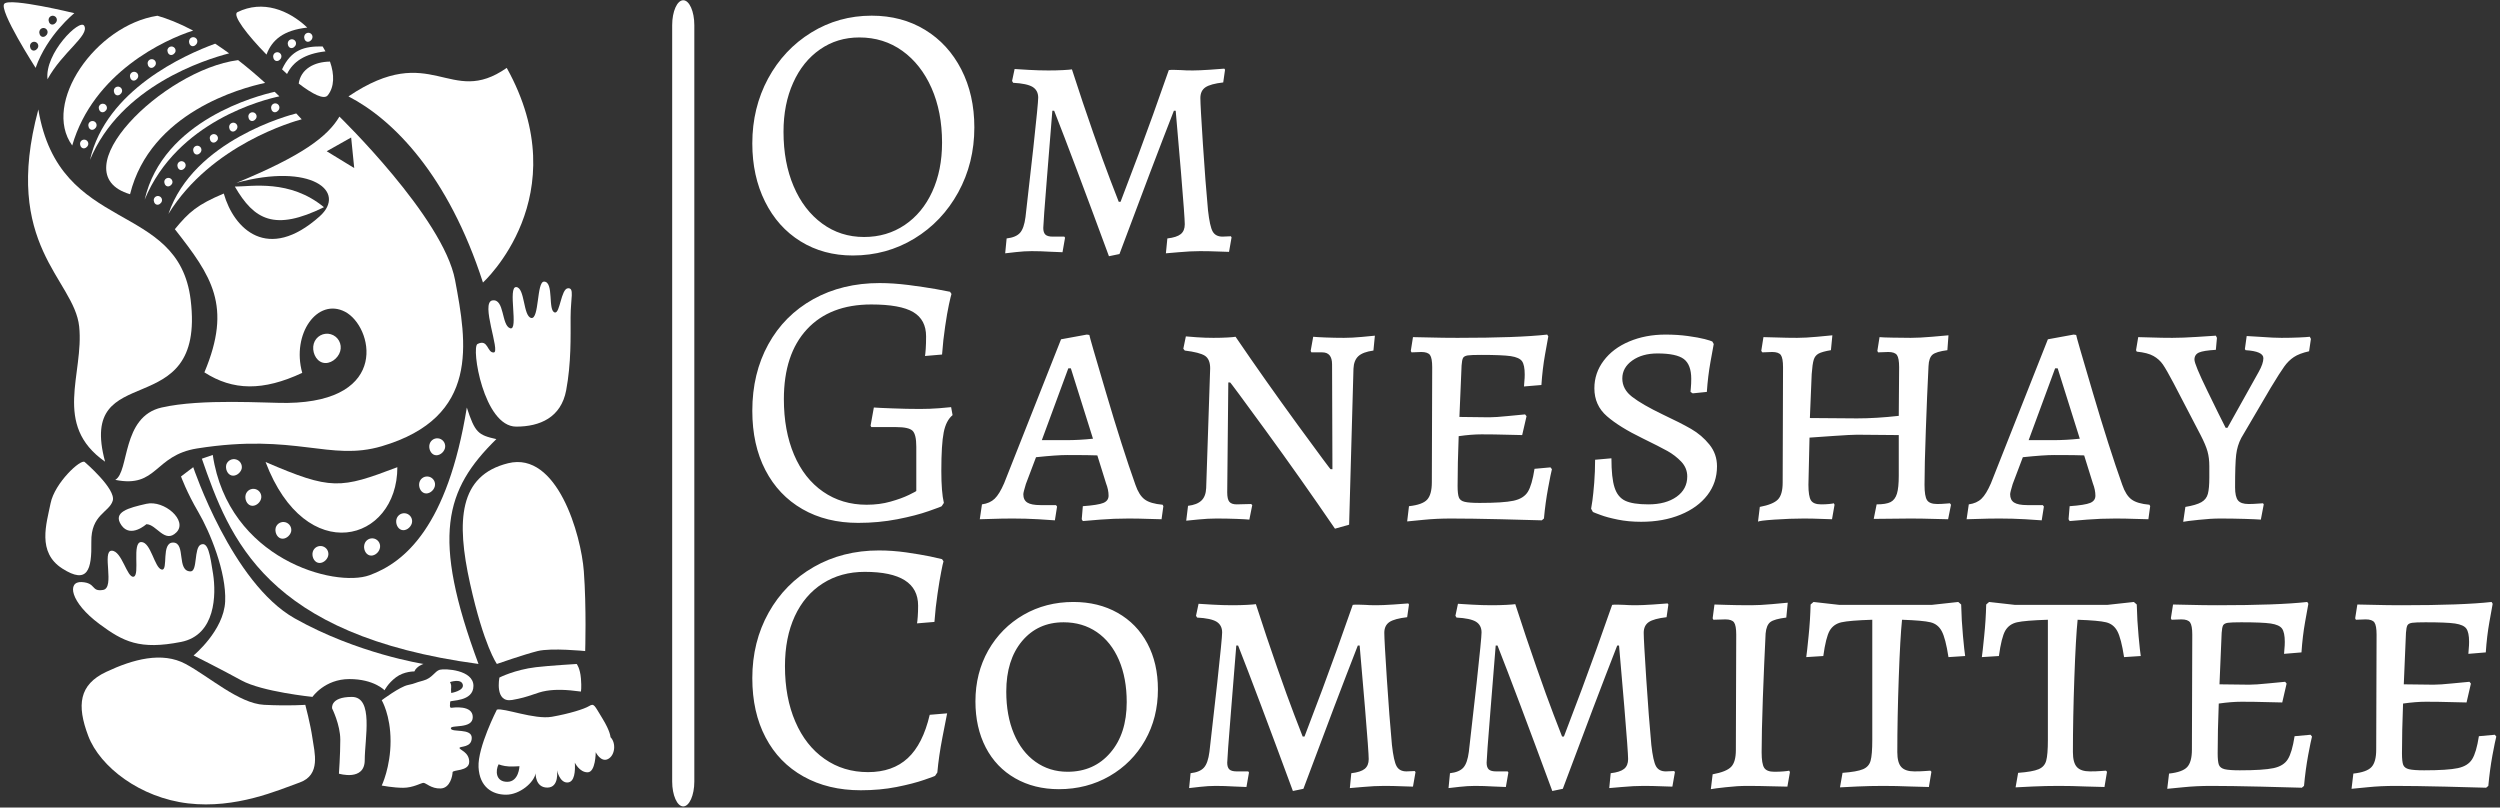 <svg width="1000" height="323" viewBox="0 0 1000 323" fill="none" xmlns="http://www.w3.org/2000/svg">
<rect x="0" y="0" width="1000" height="323" fill="#333333" stroke="none"/>
<g clip-path="url(#clip0_934_5328)">
<g clip-path="url(#clip1_934_5328)">
<g clip-path="url(#clip2_934_5328)">
<path d="M277.73 10.07C277.73 4.564 275.746 0.1 273.3 0.1C270.853 0.1 268.87 4.564 268.87 10.07V312.596C268.87 318.103 270.853 322.567 273.3 322.567C275.746 322.567 277.73 318.103 277.73 312.596V10.07Z" fill="white"/>
<g clip-path="url(#clip3_934_5328)">
<g clip-path="url(#clip4_934_5328)">
<g clip-path="url(#clip5_934_5328)">
<g clip-path="url(#clip6_934_5328)">
<path d="M341.122 102.196C333.285 102.196 326.32 100.31 320.224 96.537C314.129 92.764 309.39 87.461 306.003 80.632C302.615 73.82 300.923 66.061 300.923 57.354C300.923 47.872 303.022 39.234 307.222 31.436C311.439 23.657 317.206 17.513 324.52 13.005C331.814 8.515 339.865 6.271 348.668 6.271C356.699 6.271 363.81 8.158 370.001 11.931C376.192 15.704 381.03 20.978 384.513 27.749C387.996 34.521 389.737 42.261 389.737 50.969C389.737 60.451 387.59 69.109 383.294 76.945C378.978 84.782 373.127 90.944 365.734 95.434C358.325 99.941 350.119 102.196 341.122 102.196ZM345.621 94.795C351.716 94.795 357.135 93.199 361.874 90.006C366.614 86.814 370.291 82.364 372.903 76.655C375.516 70.946 376.822 64.416 376.822 57.064C376.822 48.841 375.42 41.556 372.613 35.209C369.806 28.881 365.917 23.927 360.945 20.348C355.953 16.77 350.215 14.979 343.734 14.979C337.833 14.979 332.589 16.575 328.003 19.768C323.397 22.96 319.818 27.41 317.264 33.119C314.69 38.828 313.404 45.358 313.404 52.71C313.404 60.933 314.759 68.209 317.467 74.536C320.175 80.884 323.977 85.847 328.874 89.426C333.75 93.004 339.331 94.795 345.621 94.795ZM443.577 102.487C433.805 75.979 426.502 56.579 421.664 44.293H420.938C420.552 48.937 419.856 57.595 418.849 70.27C417.824 82.945 417.31 89.911 417.31 91.167C417.31 92.424 417.601 93.324 418.181 93.867C418.762 94.389 419.728 94.65 421.084 94.65H425.727L426.018 95.086L425.002 100.89C424.131 100.89 422.468 100.824 420.01 100.687C417.534 100.533 415.084 100.455 412.667 100.455C410.731 100.455 408.652 100.58 406.426 100.832C404.2 101.065 402.749 101.23 402.073 101.326L402.653 95.376C405.17 95.086 406.957 94.331 408.023 93.112C409.088 91.913 409.813 89.812 410.199 86.814C410.974 80.234 412.019 70.996 413.334 59.096C414.631 47.196 415.279 40.52 415.279 39.069C415.279 37.133 414.533 35.702 413.044 34.773C411.535 33.865 408.943 33.313 405.265 33.119L404.83 32.393L405.846 27.604C406.911 27.7 408.798 27.816 411.506 27.953C414.214 28.106 416.826 28.185 419.342 28.185C421.47 28.185 423.435 28.135 425.234 28.04C427.013 27.944 428.194 27.845 428.775 27.749C431.677 36.747 434.513 45.193 437.279 53.087C440.028 60.962 442.3 67.243 444.1 71.924C445.879 76.626 447.011 79.558 447.496 80.719H448.221C449.286 78.011 451.684 71.672 455.419 61.708C459.134 51.744 463.169 40.52 467.522 28.04C468.103 27.944 468.857 27.915 469.786 27.953C470.695 28.011 471.586 28.04 472.456 28.04C473.522 28.135 475.069 28.185 477.1 28.185C478.647 28.185 480.902 28.089 483.863 27.895C486.803 27.7 488.759 27.555 489.726 27.459L490.016 27.895L489.29 32.974C485.903 33.36 483.535 34.01 482.18 34.918C480.824 35.847 480.148 37.278 480.148 39.214C480.148 41.15 480.487 47.291 481.164 57.644C481.84 67.997 482.519 76.8 483.195 84.056C483.68 88.41 484.307 91.263 485.082 92.618C485.857 93.974 487.163 94.65 489 94.65L492.338 94.505L492.628 94.94L491.612 100.745C490.837 100.745 489.34 100.696 487.114 100.6C484.887 100.504 482.519 100.455 480.003 100.455C477.486 100.455 474.633 100.6 471.441 100.89C468.248 101.181 466.556 101.326 466.361 101.326L466.942 95.376C469.458 95.086 471.246 94.505 472.311 93.634C473.376 92.764 473.908 91.457 473.908 89.716C473.908 87.975 473.406 81.058 472.398 68.964C471.374 56.869 470.666 48.647 470.28 44.293H469.554C463.845 58.901 456.589 78.011 447.786 101.616L443.577 102.487Z" fill="white"/>
<path d="M343.299 209.151C334.786 209.151 327.335 207.313 320.95 203.636C314.565 199.959 309.631 194.755 306.148 188.021C302.665 181.308 300.923 173.401 300.923 164.308C300.923 154.344 303.051 145.492 307.309 137.751C311.567 130.01 317.563 123.985 325.304 119.669C333.044 115.373 341.897 113.226 351.861 113.226C355.44 113.226 359.311 113.487 363.471 114.009C367.63 114.552 371.211 115.083 374.209 115.606C377.208 116.148 379.144 116.514 380.014 116.708L380.595 117.579C380.4 118.16 380.064 119.562 379.579 121.788C379.094 124.014 378.592 126.916 378.07 130.495C377.527 134.074 377.112 137.847 376.822 141.814L370.001 142.395C370.097 141.91 370.195 140.964 370.291 139.551C370.387 138.157 370.436 136.494 370.436 134.558C370.436 130.109 368.724 126.867 365.299 124.835C361.854 122.804 356.264 121.788 348.523 121.788C337.494 121.788 328.911 125.096 322.779 131.714C316.625 138.352 313.549 147.669 313.549 159.664C313.549 168.081 314.904 175.483 317.612 181.868C320.32 188.253 324.192 193.187 329.222 196.67C334.252 200.153 340.057 201.895 346.636 201.895C350.119 201.895 353.312 201.48 356.214 200.647C359.117 199.834 361.564 198.943 363.558 197.976C365.531 197.01 366.518 196.476 366.518 196.38V178.675C366.518 175.387 366.016 173.256 365.009 172.29C363.984 171.323 361.825 170.839 358.536 170.839H348.523L348.233 170.258L349.539 163.002C350.7 163.098 353.167 163.214 356.94 163.35C360.713 163.504 364.391 163.583 367.969 163.583C370.581 163.583 373.144 163.487 375.661 163.292C378.177 163.098 379.773 162.953 380.45 162.857L381.03 166.05C379.289 167.501 378.107 169.794 377.489 172.928C376.851 176.083 376.531 181.238 376.531 188.398C376.531 194.009 376.871 198.267 377.547 201.169L376.677 202.475C376.677 202.571 374.964 203.221 371.539 204.42C368.094 205.639 363.886 206.733 358.914 207.699C353.922 208.666 348.718 209.151 343.299 209.151ZM433.129 208.425L432.693 207.699L433.129 202.475C437.192 202.185 439.929 201.749 441.342 201.169C442.736 200.588 443.432 199.622 443.432 198.267C443.432 196.72 443.093 195.074 442.416 193.332L438.933 182.158C436.998 182.062 432.983 182.013 426.888 182.013C424.082 182.013 419.923 182.303 414.408 182.884L410.345 193.623C409.668 195.849 409.329 197.201 409.329 197.686C409.329 199.233 409.86 200.348 410.925 201.024C411.99 201.7 413.732 202.04 416.149 202.04H422.39L422.825 202.62L421.954 208.135C420.988 208.039 418.791 207.894 415.366 207.699C411.921 207.505 408.554 207.409 405.265 207.409C402.168 207.409 399.394 207.458 396.935 207.554C394.46 207.65 392.785 207.699 391.914 207.699L392.785 201.749C394.912 201.459 396.607 200.705 397.864 199.486C399.121 198.287 400.381 196.235 401.637 193.332L424.421 135.719L434.725 133.833L435.741 133.978C435.741 134.364 437.947 142.009 442.358 156.907C446.75 171.805 450.688 184.14 454.171 193.913C455.138 196.72 456.377 198.673 457.886 199.776C459.375 200.899 461.767 201.604 465.055 201.895L465.345 202.475L464.62 207.699C463.653 207.699 461.863 207.65 459.25 207.554C456.638 207.458 454.026 207.409 451.414 207.409C447.446 207.409 443.673 207.554 440.094 207.845C436.516 208.135 434.194 208.329 433.129 208.425ZM416.73 176.063H426.598C429.985 176.063 433.515 175.869 437.192 175.483L428.34 147.329H427.324L416.73 176.063ZM532.972 187.673L532.827 145.733C532.827 142.54 531.521 140.944 528.908 140.944H524.555L524.265 140.363L525.28 134.704C526.151 134.799 527.797 134.898 530.215 134.994C532.632 135.09 535.099 135.139 537.616 135.139C539.743 135.139 542.144 135.014 544.814 134.762C547.464 134.529 549.176 134.364 549.951 134.268L549.371 140.218C546.564 140.604 544.561 141.35 543.363 142.453C542.144 143.576 541.485 145.248 541.389 147.474L539.647 209.876L533.988 211.473C524.796 198.026 515.508 184.866 506.124 172C496.741 159.133 492.048 152.794 492.048 152.989H491.322L490.887 196.96C490.887 198.798 491.177 200.057 491.758 200.734C492.338 201.41 493.304 201.749 494.66 201.749L500.465 201.604L500.9 202.04L499.739 207.845C498.868 207.749 497.147 207.65 494.573 207.554C492.019 207.458 489.34 207.409 486.533 207.409C484.307 207.409 481.939 207.534 479.422 207.786C476.906 208.019 475.263 208.184 474.488 208.28L475.214 202.33C477.631 202.04 479.422 201.334 480.583 200.211C481.744 199.108 482.374 197.445 482.47 195.219L484.066 147.329C484.066 144.911 483.37 143.237 481.976 142.308C480.563 141.399 477.875 140.703 473.908 140.218L473.327 139.492L474.343 134.558C475.118 134.654 476.587 134.77 478.755 134.907C480.94 135.061 483.146 135.139 485.372 135.139C487.5 135.139 489.386 135.09 491.032 134.994C492.678 134.898 493.74 134.799 494.225 134.704C502.061 146.217 510.353 157.972 519.098 169.968C527.864 181.964 532.246 187.867 532.246 187.673H532.972ZM562.867 208.57L563.592 202.475C567.171 202.089 569.592 201.218 570.848 199.863C572.105 198.507 572.735 196.185 572.735 192.897L572.88 146.894C572.88 144.476 572.59 142.851 572.009 142.018C571.429 141.205 570.268 140.799 568.527 140.799L564.608 140.944L564.318 140.363L565.189 134.849C566.35 134.849 568.622 134.898 572.009 134.994C575.397 135.09 579.071 135.139 583.039 135.139C599.196 135.139 611.143 134.704 618.884 133.833L619.319 134.558C619.124 135.624 618.689 138.041 618.013 141.814C617.337 145.588 616.852 149.651 616.562 154.005L609.596 154.585C609.596 154.199 609.645 153.54 609.741 152.611C609.837 151.703 609.886 150.763 609.886 149.796C609.886 147.28 609.529 145.509 608.812 144.485C608.078 143.478 606.577 142.801 604.313 142.453C602.029 142.125 598.082 141.96 592.471 141.96C589.859 141.96 588.069 142.026 587.102 142.163C586.136 142.317 585.506 142.656 585.215 143.179C584.925 143.721 584.731 144.717 584.635 146.168L583.764 166.775L595.664 166.92C597.406 166.92 599.968 166.746 603.356 166.398C606.743 166.07 608.966 165.855 610.031 165.759L610.612 166.485L608.87 174.031C607.805 174.031 605.707 173.982 602.572 173.886C599.417 173.79 596.1 173.741 592.617 173.741C589.909 173.741 586.861 173.982 583.474 174.467C583.184 181.819 583.039 188.448 583.039 194.348C583.039 196.574 583.213 198.121 583.561 198.992C583.889 199.863 584.664 200.443 585.883 200.734C587.082 201.024 589.084 201.169 591.891 201.169C598.181 201.169 602.679 200.879 605.387 200.298C608.095 199.718 610.011 198.528 611.134 196.728C612.237 194.949 613.128 191.881 613.804 187.528L620.19 186.947L620.77 187.673C620.48 188.738 619.978 191.222 619.261 195.132C618.527 199.059 617.963 203.151 617.577 207.409L616.707 208.135C614.095 208.039 608.676 207.894 600.453 207.699C592.231 207.505 585.555 207.409 580.426 207.409C576.459 207.409 572.784 207.583 569.397 207.932C566.01 208.26 563.833 208.474 562.867 208.57ZM656.47 208.715C653.083 208.715 649.968 208.425 647.124 207.845C644.259 207.264 641.987 206.655 640.303 206.016C638.6 205.398 637.555 204.991 637.169 204.797L636.443 203.491C636.539 203.006 636.713 201.915 636.966 200.211C637.198 198.528 637.439 196.156 637.691 193.1C637.923 190.061 638.04 186.996 638.04 183.9L644.57 183.319C644.57 188.543 644.985 192.433 645.818 194.987C646.631 197.561 648.053 199.332 650.085 200.298C652.116 201.265 655.213 201.749 659.372 201.749C664.016 201.749 667.769 200.734 670.634 198.702C673.478 196.67 674.9 193.962 674.9 190.575C674.9 188.349 674.108 186.387 672.52 184.683C670.915 183 669.075 181.578 667.006 180.417C664.916 179.256 661.598 177.564 657.05 175.337C650.859 172.339 646.1 169.387 642.77 166.485C639.424 163.583 637.749 159.859 637.749 155.311C637.749 151.247 638.989 147.57 641.464 144.281C643.923 140.993 647.327 138.427 651.681 136.59C656.035 134.753 660.873 133.833 666.193 133.833C669.386 133.833 672.384 134.027 675.19 134.413C677.997 134.799 680.22 135.206 681.866 135.632C683.512 136.076 684.528 136.396 684.914 136.59L685.494 137.606C685.3 138.671 684.864 141.06 684.188 144.775C683.512 148.51 683.027 152.504 682.737 156.762L677.077 157.342L676.206 156.762C676.206 156.472 676.256 155.871 676.351 154.962C676.447 154.034 676.497 152.893 676.497 151.538C676.497 147.764 675.51 145.123 673.536 143.614C671.542 142.125 668.03 141.379 663 141.379C658.937 141.379 655.579 142.317 652.929 144.194C650.259 146.09 648.924 148.49 648.924 151.392C648.924 154.295 650.259 156.762 652.929 158.794C655.579 160.825 659.613 163.147 665.032 165.759C669.772 167.986 673.574 169.919 676.439 171.564C679.283 173.21 681.721 175.288 683.753 177.804C685.784 180.321 686.8 183.223 686.8 186.512C686.8 190.865 685.523 194.705 682.969 198.034C680.395 201.381 676.816 203.993 672.23 205.871C667.624 207.766 662.371 208.715 656.47 208.715ZM703.199 208.715L703.924 202.765C707.503 202.089 709.924 201.091 711.181 199.776C712.437 198.478 713.067 196.235 713.067 193.042L713.212 146.894C713.212 144.476 712.922 142.851 712.341 142.018C711.761 141.205 710.6 140.799 708.859 140.799L704.94 140.944L704.505 140.363L705.376 134.849C706.342 134.849 708.162 134.898 710.832 134.994C713.482 135.09 716.164 135.139 718.872 135.139C721.098 135.139 723.757 134.994 726.854 134.704C729.95 134.413 731.982 134.219 732.949 134.123L732.368 140.073C730.046 140.459 728.401 140.915 727.434 141.437C726.468 141.98 725.817 142.801 725.489 143.904C725.141 145.027 724.871 146.943 724.677 149.651L723.951 167.211L742.817 167.356C747.945 167.356 753.507 167.016 759.506 166.34L759.651 146.894C759.651 144.476 759.361 142.851 758.78 142.018C758.2 141.205 757.039 140.799 755.297 140.799L751.234 140.944L750.944 140.363L751.814 134.849C752.685 134.944 754.377 135.014 756.894 135.052C759.41 135.11 761.877 135.139 764.295 135.139C766.617 135.139 769.452 134.994 772.799 134.704C776.128 134.413 778.322 134.219 779.387 134.123L778.952 140.073C775.954 140.459 773.969 141.06 773.002 141.872C772.036 142.705 771.502 144.232 771.406 146.458C771.02 154.1 770.66 162.633 770.332 172.058C769.984 181.499 769.809 188.784 769.809 193.913C769.809 197.01 770.149 199.059 770.825 200.066C771.502 201.091 772.857 201.604 774.889 201.604C776.05 201.604 777.115 201.555 778.081 201.459C779.048 201.363 779.678 201.314 779.968 201.314L780.403 201.895L779.242 207.699C778.177 207.699 776.174 207.65 773.234 207.554C770.274 207.458 767.197 207.409 764.005 207.409L749.492 207.554L750.653 201.749C753.17 201.749 755.036 201.439 756.255 200.821C757.454 200.182 758.296 199.059 758.78 197.454C759.265 195.866 759.506 193.478 759.506 190.285V174.031L742.817 173.886C741.27 173.886 738.124 174.052 733.384 174.38C728.644 174.728 725.452 174.951 723.806 175.047L723.371 193.913C723.371 197.01 723.71 199.088 724.387 200.153C725.063 201.218 726.418 201.749 728.45 201.749C729.611 201.749 730.676 201.7 731.643 201.604C732.609 201.509 733.239 201.41 733.529 201.314L733.819 201.895L732.804 207.699C732.029 207.699 730.56 207.65 728.392 207.554C726.206 207.458 723.902 207.409 721.484 207.409C717.905 207.409 713.987 207.554 709.729 207.845C705.471 208.135 703.295 208.425 703.199 208.715ZM827.858 208.425L827.422 207.699L827.858 202.475C831.921 202.185 834.658 201.749 836.072 201.169C837.465 200.588 838.161 199.622 838.161 198.267C838.161 196.72 837.822 195.074 837.146 193.332L833.663 182.158C831.727 182.062 827.713 182.013 821.618 182.013C818.811 182.013 814.652 182.303 809.137 182.884L805.074 193.623C804.398 195.849 804.058 197.201 804.058 197.686C804.058 199.233 804.589 200.348 805.654 201.024C806.719 201.7 808.461 202.04 810.879 202.04H817.119L817.554 202.62L816.683 208.135C815.717 208.039 813.52 207.894 810.095 207.699C806.65 207.505 803.283 207.409 799.995 207.409C796.898 207.409 794.123 207.458 791.665 207.554C789.189 207.65 787.514 207.699 786.643 207.699L787.514 201.749C789.642 201.459 791.337 200.705 792.593 199.486C793.85 198.287 795.11 196.235 796.367 193.332L819.151 135.719L829.454 133.833L830.47 133.978C830.47 134.364 832.676 142.009 837.088 156.907C841.479 171.805 845.417 184.14 848.9 193.913C849.867 196.72 851.106 198.673 852.615 199.776C854.104 200.899 856.496 201.604 859.784 201.895L860.075 202.475L859.349 207.699C858.383 207.699 856.592 207.65 853.98 207.554C851.367 207.458 848.755 207.409 846.143 207.409C842.175 207.409 838.402 207.554 834.824 207.845C831.245 208.135 828.923 208.329 827.858 208.425ZM811.459 176.063H821.327C824.715 176.063 828.244 175.869 831.921 175.483L823.069 147.329H822.053L811.459 176.063ZM873.281 208.715L874.151 202.765C877.054 202.281 879.181 201.654 880.537 200.879C881.892 200.104 882.763 198.992 883.149 197.541C883.535 196.09 883.729 193.913 883.729 191.01V186.512C883.729 184.286 883.489 182.303 883.004 180.562C882.519 178.82 881.602 176.643 880.247 174.031L869.362 153.134C867.525 149.651 866.12 147.204 865.154 145.791C864.187 144.398 862.928 143.266 861.381 142.395C859.834 141.524 857.608 140.944 854.705 140.653L854.415 140.073L855.286 134.849C856.156 134.849 857.927 134.898 860.597 134.994C863.247 135.09 866.025 135.139 868.927 135.139C871.635 135.139 874.926 135.014 878.795 134.762C882.664 134.529 885.181 134.364 886.342 134.268L886.777 135.139L886.342 139.928C883.053 140.122 880.807 140.479 879.608 141.002C878.389 141.545 877.779 142.491 877.779 143.846C877.779 145.103 879.501 149.265 882.946 156.327C886.371 163.388 888.809 168.322 890.26 171.129H890.985L903.466 148.78C904.723 146.554 905.352 144.717 905.352 143.266C905.352 141.428 902.981 140.363 898.242 140.073L897.951 139.638L898.677 134.413C899.257 134.413 901.193 134.529 904.482 134.762C907.77 135.014 910.481 135.139 912.609 135.139C915.125 135.139 917.447 135.09 919.574 134.994C921.702 134.898 923.153 134.799 923.928 134.704L924.363 135.574L923.638 140.508C921.026 141.089 918.994 141.864 917.543 142.83C916.091 143.797 914.814 145.056 913.711 146.603C912.588 148.15 910.771 151.006 908.255 155.166L896.5 175.192C895.435 177.224 894.759 179.45 894.468 181.868C894.178 184.286 894.033 188.639 894.033 194.929C894.033 197.445 894.419 199.187 895.194 200.153C895.969 201.12 897.371 201.604 899.402 201.604C900.659 201.604 901.849 201.555 902.972 201.459C904.075 201.363 904.821 201.314 905.207 201.314L905.498 201.749L904.337 207.845C903.176 207.749 900.999 207.65 897.806 207.554C894.613 207.458 891.372 207.409 888.083 207.409C885.567 207.409 882.714 207.583 879.521 207.932C876.328 208.26 874.247 208.521 873.281 208.715Z" fill="white"/>
<path d="M344.315 316.105C335.607 316.105 327.965 314.268 321.385 310.59C314.806 306.913 309.755 301.709 306.235 294.975C302.694 288.262 300.923 280.356 300.923 271.263C300.923 261.589 303.1 252.852 307.454 245.054C311.807 237.275 317.836 231.18 325.536 226.768C333.219 222.377 341.897 220.18 351.571 220.18C355.149 220.18 358.806 220.441 362.542 220.964C366.257 221.506 369.4 222.037 371.975 222.56C374.529 223.103 376.145 223.468 376.822 223.663L377.402 224.534C377.208 225.114 376.9 226.516 376.473 228.742C376.029 230.968 375.545 233.871 375.022 237.449C374.479 241.028 374.064 244.801 373.774 248.769L366.808 249.349C366.904 248.865 367.003 247.965 367.099 246.65C367.194 245.353 367.244 243.884 367.244 242.238C367.244 233.241 360.133 228.742 345.911 228.742C339.526 228.742 333.915 230.289 329.077 233.386C324.238 236.483 320.515 240.854 317.903 246.505C315.29 252.173 313.984 258.831 313.984 266.474C313.984 274.891 315.369 282.292 318.135 288.677C320.883 295.062 324.773 300.017 329.802 303.537C334.832 307.078 340.637 308.849 347.217 308.849C353.797 308.849 359.097 306.983 363.122 303.247C367.128 299.532 370.05 293.756 371.888 285.92L378.853 285.339C378.563 286.79 377.933 290.003 376.967 294.975C376 299.967 375.321 304.64 374.935 308.994L374.064 310.3C374.064 310.396 372.593 310.947 369.653 311.954C366.692 312.979 363.015 313.928 358.623 314.799C354.212 315.67 349.443 316.105 344.315 316.105ZM423.551 315.67C416.971 315.67 411.149 314.218 406.078 311.316C400.99 308.414 397.06 304.301 394.294 298.981C391.546 293.661 390.173 287.516 390.173 280.55C390.173 273.004 391.885 266.204 395.31 260.146C398.755 254.109 403.457 249.37 409.416 245.924C415.357 242.5 422.004 240.787 429.355 240.787C436.031 240.787 441.932 242.238 447.06 245.141C452.189 248.043 456.154 252.127 458.96 257.389C461.767 262.671 463.169 268.795 463.169 275.761C463.169 283.308 461.456 290.099 458.031 296.136C454.586 302.194 449.847 306.962 443.81 310.445C437.752 313.928 431.001 315.67 423.551 315.67ZM427.034 308.704C434.095 308.704 439.804 306.158 444.158 301.07C448.511 296 450.688 289.258 450.688 280.841C450.688 274.455 449.652 268.845 447.583 264.006C445.493 259.168 442.541 255.444 438.73 252.832C434.899 250.22 430.467 248.914 425.437 248.914C418.567 248.914 413.024 251.43 408.806 256.46C404.607 261.49 402.508 268.215 402.508 276.632C402.508 283.017 403.524 288.628 405.556 293.466C407.587 298.304 410.461 302.049 414.176 304.698C417.911 307.369 422.195 308.704 427.034 308.704ZM517.154 316.395C507.381 289.887 500.079 270.488 495.24 258.202H494.515C494.129 262.846 493.432 271.503 492.425 284.178C491.401 296.853 490.887 303.819 490.887 305.076C490.887 306.332 491.177 307.232 491.758 307.775C492.338 308.297 493.304 308.559 494.66 308.559H499.304L499.594 308.994L498.578 314.799C497.707 314.799 496.044 314.732 493.586 314.596C491.11 314.442 488.661 314.363 486.243 314.363C484.307 314.363 482.229 314.488 480.003 314.741C477.777 314.973 476.325 315.138 475.649 315.234L476.23 309.284C478.746 308.994 480.534 308.239 481.599 307.02C482.664 305.822 483.39 303.72 483.776 300.722C484.551 294.142 485.596 284.904 486.91 273.004C488.208 261.104 488.855 254.429 488.855 252.977C488.855 251.041 488.109 249.61 486.62 248.682C485.111 247.773 482.519 247.222 478.842 247.027L478.406 246.302L479.422 241.513C480.487 241.609 482.374 241.725 485.082 241.861C487.79 242.015 490.402 242.093 492.918 242.093C495.046 242.093 497.011 242.044 498.81 241.948C500.59 241.852 501.771 241.754 502.351 241.658C505.254 250.655 508.089 259.101 510.855 266.996C513.604 274.87 515.877 281.151 517.676 285.833C519.455 290.535 520.587 293.466 521.072 294.627H521.798C522.863 291.919 525.26 285.58 528.996 275.616C532.711 265.652 536.745 254.428 541.099 241.948C541.679 241.852 542.434 241.823 543.363 241.861C544.271 241.919 545.162 241.948 546.033 241.948C547.098 242.044 548.645 242.093 550.677 242.093C552.224 242.093 554.479 241.997 557.439 241.803C560.379 241.609 562.336 241.463 563.302 241.368L563.592 241.803L562.867 246.882C559.48 247.268 557.111 247.918 555.756 248.827C554.4 249.756 553.724 251.186 553.724 253.122C553.724 255.058 554.064 261.2 554.74 271.553C555.416 281.906 556.095 290.709 556.772 297.965C557.256 302.318 557.883 305.172 558.658 306.527C559.433 307.882 560.739 308.559 562.577 308.559L565.914 308.414L566.205 308.849L565.189 314.654C564.414 314.654 562.916 314.604 560.69 314.509C558.464 314.413 556.095 314.363 553.579 314.363C551.063 314.363 548.21 314.509 545.017 314.799C541.824 315.089 540.132 315.234 539.938 315.234L540.518 309.284C543.035 308.994 544.822 308.414 545.888 307.543C546.953 306.672 547.484 305.366 547.484 303.625C547.484 301.883 546.982 294.967 545.975 282.872C544.95 270.778 544.242 262.555 543.856 258.202H543.13C537.421 272.81 530.165 291.919 521.362 315.524L517.154 316.395ZM620.915 316.395C611.143 289.887 603.84 270.488 599.002 258.202H598.276C597.89 262.846 597.194 271.503 596.187 284.178C595.162 296.853 594.648 303.819 594.648 305.076C594.648 306.332 594.939 307.232 595.519 307.775C596.1 308.297 597.066 308.559 598.421 308.559H603.065L603.356 308.994L602.34 314.799C601.469 314.799 599.806 314.732 597.348 314.596C594.872 314.442 592.422 314.363 590.004 314.363C588.069 314.363 585.99 314.488 583.764 314.741C581.538 314.973 580.087 315.138 579.411 315.234L579.991 309.284C582.507 308.994 584.295 308.239 585.361 307.02C586.426 305.822 587.151 303.72 587.537 300.722C588.312 294.142 589.357 284.904 590.672 273.004C591.969 261.104 592.617 254.429 592.617 252.977C592.617 251.041 591.871 249.61 590.382 248.682C588.873 247.773 586.281 247.222 582.603 247.027L582.168 246.302L583.184 241.513C584.249 241.609 586.136 241.725 588.843 241.861C591.551 242.015 594.164 242.093 596.68 242.093C598.807 242.093 600.772 242.044 602.572 241.948C604.351 241.852 605.532 241.754 606.113 241.658C609.015 250.655 611.851 259.101 614.617 266.996C617.366 274.87 619.638 281.151 621.438 285.833C623.217 290.535 624.349 293.466 624.833 294.627H625.559C626.624 291.919 629.022 285.58 632.757 275.616C636.472 265.652 640.507 254.428 644.86 241.948C645.441 241.852 646.195 241.823 647.124 241.861C648.033 241.919 648.924 241.948 649.794 241.948C650.859 242.044 652.407 242.093 654.438 242.093C655.985 242.093 658.24 241.997 661.201 241.803C664.141 241.609 666.097 241.463 667.064 241.368L667.354 241.803L666.628 246.882C663.241 247.268 660.873 247.918 659.517 248.827C658.162 249.756 657.486 251.186 657.486 253.122C657.486 255.058 657.825 261.2 658.502 271.553C659.178 281.906 659.857 290.709 660.533 297.965C661.018 302.318 661.645 305.172 662.42 306.527C663.195 307.882 664.501 308.559 666.338 308.559L669.676 308.414L669.966 308.849L668.95 314.654C668.175 314.654 666.678 314.604 664.452 314.509C662.225 314.413 659.857 314.363 657.341 314.363C654.824 314.363 651.971 314.509 648.778 314.799C645.586 315.089 643.894 315.234 643.699 315.234L644.28 309.284C646.796 308.994 648.584 308.414 649.649 307.543C650.714 306.672 651.246 305.366 651.246 303.625C651.246 301.883 650.743 294.967 649.736 282.872C648.712 270.778 648.004 262.555 647.617 258.202H646.892C641.183 272.81 633.927 291.919 625.124 315.524L620.915 316.395ZM684.333 315.67L685.059 309.72C688.736 309.043 691.203 308.045 692.46 306.73C693.717 305.433 694.346 303.189 694.346 299.997L694.492 253.848C694.492 251.43 694.201 249.805 693.621 248.972C693.04 248.159 691.879 247.753 690.138 247.753L685.349 247.898L685.059 247.318L685.784 241.803C686.365 241.803 687.932 241.852 690.486 241.948C693.061 242.044 696.428 242.093 700.587 242.093C702.813 242.093 705.541 241.948 708.772 241.658C712.022 241.368 714.132 241.173 715.099 241.077L714.518 247.027C711.326 247.413 709.198 248.014 708.133 248.827C707.068 249.66 706.441 251.186 706.246 253.413C705.86 261.153 705.492 269.716 705.143 279.099C704.816 288.483 704.65 295.739 704.65 300.867C704.65 303.964 704.99 306.042 705.666 307.107C706.342 308.173 707.698 308.704 709.729 308.704C711.085 308.704 712.321 308.654 713.444 308.559C714.547 308.463 715.293 308.364 715.679 308.268L715.97 308.849L714.954 314.654C713.793 314.654 711.616 314.604 708.423 314.509C705.231 314.413 702.038 314.363 698.845 314.363C696.233 314.363 693.397 314.538 690.341 314.886C687.302 315.214 685.3 315.475 684.333 315.67ZM735.996 314.944L737.012 309.139C740.881 308.849 743.609 308.364 745.197 307.688C746.802 307.012 747.818 305.868 748.244 304.263C748.688 302.675 748.912 299.901 748.912 295.933V247.898C742.817 248.093 738.704 248.429 736.577 248.914C734.449 249.399 732.87 250.531 731.846 252.31C730.839 254.109 729.997 257.476 729.321 262.41L722.5 262.846C722.694 261.589 723.002 258.802 723.429 254.487C723.873 250.191 724.146 245.962 724.241 241.803L725.402 240.787L735.706 241.948H772.712L783.306 240.787L784.467 241.803C784.562 246.061 784.806 250.269 785.192 254.429C785.578 258.588 785.868 261.249 786.063 262.41L779.387 262.846C778.612 257.816 777.713 254.35 776.688 252.455C775.681 250.577 774.183 249.399 772.189 248.914C770.216 248.429 766.422 248.093 760.812 247.898C760.327 252.542 759.892 260.254 759.506 271.03C759.12 281.827 758.925 291.774 758.925 300.867C758.925 303.674 759.456 305.656 760.522 306.817C761.587 307.978 763.328 308.559 765.746 308.559C767.487 308.559 768.91 308.509 770.013 308.414C771.136 308.318 771.841 308.268 772.131 308.268L772.567 308.704L771.551 314.799C770.195 314.799 767.682 314.732 764.005 314.596C760.327 314.442 756.749 314.363 753.266 314.363C749.783 314.363 746.349 314.442 742.962 314.596C739.575 314.732 737.253 314.848 735.996 314.944ZM806.235 314.944L807.251 309.139C811.12 308.849 813.848 308.364 815.435 307.688C817.041 307.012 818.056 305.868 818.483 304.263C818.927 302.675 819.151 299.901 819.151 295.933V247.898C813.055 248.093 808.943 248.429 806.815 248.914C804.688 249.399 803.109 250.531 802.084 252.31C801.077 254.109 800.235 257.476 799.559 262.41L792.739 262.846C792.933 261.589 793.241 258.802 793.667 254.487C794.111 250.191 794.384 245.962 794.48 241.803L795.641 240.787L805.945 241.948H842.95L853.544 240.787L854.705 241.803C854.801 246.061 855.045 250.269 855.431 254.429C855.817 258.588 856.107 261.249 856.302 262.41L849.626 262.846C848.851 257.816 847.951 254.35 846.927 252.455C845.92 250.577 844.422 249.399 842.428 248.914C840.454 248.429 836.661 248.093 831.05 247.898C830.566 252.542 830.13 260.254 829.744 271.03C829.358 281.827 829.164 291.774 829.164 300.867C829.164 303.674 829.695 305.656 830.76 306.817C831.825 307.978 833.567 308.559 835.985 308.559C837.726 308.559 839.148 308.509 840.251 308.414C841.374 308.318 842.08 308.268 842.37 308.268L842.805 308.704L841.789 314.799C840.434 314.799 837.921 314.732 834.243 314.596C830.566 314.442 826.987 314.363 823.504 314.363C820.021 314.363 816.588 314.442 813.201 314.596C809.813 314.732 807.492 314.848 806.235 314.944ZM866.895 315.524L867.621 309.429C871.2 309.043 873.62 308.173 874.877 306.817C876.134 305.462 876.764 303.14 876.764 299.851L876.909 253.848C876.909 251.43 876.618 249.805 876.038 248.972C875.458 248.159 874.297 247.753 872.555 247.753L868.637 247.898L868.347 247.318L869.217 241.803C870.378 241.803 872.651 241.852 876.038 241.948C879.425 242.044 883.1 242.093 887.067 242.093C903.225 242.093 915.171 241.658 922.912 240.787L923.347 241.513C923.153 242.578 922.718 244.996 922.041 248.769C921.365 252.542 920.88 256.605 920.59 260.959L913.624 261.539C913.624 261.153 913.674 260.495 913.769 259.566C913.865 258.657 913.915 257.717 913.915 256.75C913.915 254.234 913.546 252.464 912.812 251.439C912.095 250.432 910.597 249.756 908.313 249.407C906.049 249.079 902.11 248.914 896.5 248.914C893.888 248.914 892.097 248.981 891.131 249.117C890.164 249.271 889.534 249.61 889.244 250.133C888.954 250.676 888.759 251.671 888.664 253.122L887.793 273.73L899.693 273.875C901.434 273.875 903.997 273.701 907.384 273.352C910.771 273.024 912.995 272.81 914.06 272.714L914.64 273.439L912.899 280.986C911.834 280.986 909.726 280.936 906.571 280.841C903.437 280.745 900.128 280.695 896.645 280.695C893.937 280.695 890.89 280.936 887.503 281.421C887.212 288.773 887.067 295.402 887.067 301.303C887.067 303.529 887.233 305.076 887.561 305.946C887.909 306.817 888.684 307.398 889.883 307.688C891.102 307.978 893.113 308.123 895.92 308.123C902.209 308.123 906.708 307.833 909.416 307.253C912.124 306.672 914.031 305.482 915.134 303.683C916.257 301.903 917.157 298.836 917.833 294.482L924.218 293.901L924.799 294.627C924.508 295.692 923.995 298.177 923.26 302.086C922.543 306.013 921.992 310.106 921.606 314.363L920.735 315.089C918.123 314.993 912.704 314.848 904.482 314.654C896.259 314.459 889.584 314.363 884.455 314.363C880.487 314.363 876.813 314.538 873.426 314.886C870.039 315.214 867.862 315.429 866.895 315.524ZM940.617 315.524L941.342 309.429C944.921 309.043 947.342 308.173 948.599 306.817C949.855 305.462 950.485 303.14 950.485 299.851L950.63 253.848C950.63 251.43 950.34 249.805 949.76 248.972C949.179 248.159 948.018 247.753 946.277 247.753L942.358 247.898L942.068 247.318L942.939 241.803C944.1 241.803 946.372 241.852 949.76 241.948C953.147 242.044 956.821 242.093 960.789 242.093C976.946 242.093 988.893 241.658 996.634 240.787L997.069 241.513C996.875 242.578 996.439 244.996 995.763 248.769C995.087 252.542 994.602 256.605 994.312 260.959L987.346 261.539C987.346 261.153 987.395 260.495 987.491 259.566C987.587 258.657 987.636 257.717 987.636 256.75C987.636 254.234 987.267 252.464 986.533 251.439C985.816 250.432 984.319 249.756 982.034 249.407C979.771 249.079 975.832 248.914 970.222 248.914C967.609 248.914 965.819 248.981 964.852 249.117C963.886 249.271 963.256 249.61 962.966 250.133C962.675 250.676 962.481 251.671 962.385 253.122L961.514 273.73L973.414 273.875C975.156 273.875 977.719 273.701 981.106 273.352C984.493 273.024 986.716 272.81 987.781 272.714L988.362 273.439L986.62 280.986C985.555 280.986 983.448 280.936 980.293 280.841C977.158 280.745 973.85 280.695 970.367 280.695C967.659 280.695 964.611 280.936 961.224 281.421C960.934 288.773 960.789 295.402 960.789 301.303C960.789 303.529 960.954 305.076 961.282 305.946C961.63 306.817 962.405 307.398 963.604 307.688C964.823 307.978 966.834 308.123 969.641 308.123C975.931 308.123 980.429 307.833 983.137 307.253C985.845 306.672 987.752 305.482 988.855 303.683C989.978 301.903 990.878 298.836 991.554 294.482L997.94 293.901L998.52 294.627C998.23 295.692 997.716 298.177 996.982 302.086C996.265 306.013 995.714 310.106 995.328 314.363L994.457 315.089C991.845 314.993 986.426 314.848 978.203 314.654C969.981 314.459 963.305 314.363 958.177 314.363C954.209 314.363 950.534 314.538 947.147 314.886C943.76 315.214 941.583 315.429 940.617 315.524Z" fill="white"/>
</g>
</g>
</g>
</g>
<g clip-path="url(#clip7_934_5328)">
<g clip-path="url(#clip8_934_5328)">
<path d="M220.761 286.709C227.688 285.486 233.599 283.657 235.638 282.43C237.674 281.208 237.674 282.028 240.936 287.322C244.194 292.62 244.194 294.862 244.194 294.862C246.533 297.204 246.034 302.199 243.178 303.625C240.323 305.051 238.287 300.876 238.287 300.876C238.287 300.876 238.287 308.927 235.025 308.927C231.766 308.927 229.93 305.055 229.93 305.055C230.137 308.313 229.93 313.002 226.879 313.002C223.823 313.002 222.796 308.11 222.796 308.11C222.796 308.11 223.816 315.037 218.925 315.037C214.033 315.037 214.24 309.326 214.24 309.326C213.627 312.991 207.926 317.882 202.425 317.882C196.917 317.882 191.826 314.827 191.416 306.877C191.013 298.93 198.757 283.849 198.757 283.849C201.398 283.044 213.827 287.939 220.761 286.709ZM202.892 312.727C207.58 312.727 207.784 306.481 207.784 306.481C207.784 306.481 205.227 306.663 203.545 306.577C201.299 306.477 199.431 305.732 199.431 305.732C198.136 308.242 198.211 312.727 202.892 312.727Z" fill="white"/>
<path d="M199.769 271.018C199.769 271.018 197.73 281.208 204.864 279.988C211.998 278.769 214.329 277.001 218.543 276.323C222.326 275.714 226.39 275.817 232.38 276.63C232.38 276.63 232.672 275.068 232.38 271.432C232.037 267.221 230.679 265.589 230.679 265.589C230.679 265.589 219.513 266.262 214.376 266.876C205.848 267.899 199.769 271.018 199.769 271.018Z" fill="white"/>
<path d="M234.073 260.423C234.073 260.423 220.483 259.061 215.053 260.423C209.62 261.781 198.75 265.578 198.75 265.578C198.75 265.578 193.595 258.519 188.015 233.385C182.443 208.251 183.53 190.182 203.235 185.295C222.932 180.4 232.444 213.962 233.531 228.493C234.619 243.032 234.073 260.423 234.073 260.423Z" fill="white"/>
<path d="M152.692 314.224C152.692 314.224 156.225 306.887 156.225 296.427C156.225 285.967 152.692 280.092 152.692 280.092C152.692 280.092 159.897 274.687 163.159 274.013C166.417 273.336 165.608 273.197 169.273 272.245C172.942 271.289 173.89 268.444 175.929 267.899C177.965 267.357 189.377 267.899 189.377 274.352C189.377 280.812 180.072 279.988 180.072 280.669C180.072 281.343 179.669 283.183 180.478 283.115C181.295 283.044 189.106 281.889 189.106 286.855C189.106 291.814 180.001 289.707 180.343 291.4C180.685 293.101 188.7 291.129 188.7 295.14C188.7 299.144 184.015 298.399 183.812 299.144C183.601 299.896 187.684 300.773 187.684 304.72C187.684 308.659 181.027 307.771 181.027 308.934C181.027 310.082 180.143 315.248 176.272 315.387C172.4 315.526 170.361 313.08 169.344 313.144C168.325 313.219 165.202 315.116 161.259 315.116C157.312 315.112 152.692 314.224 152.692 314.224ZM180.001 272.833C180.001 272.833 180.61 273.799 180.475 274.887C180.343 275.974 180.496 277.193 180.496 277.193C180.496 277.193 185.794 276.309 185.106 273.796C184.414 271.296 180.001 272.833 180.001 272.833Z" fill="white"/>
<path d="M135.568 309.469C135.568 309.469 145.893 312.595 145.893 304.039C145.893 295.482 149.561 278.769 140.734 278.769C131.9 278.769 132.851 283.386 132.851 283.386C132.851 283.386 136.117 289.91 136.117 295.885C136.117 301.86 135.568 309.469 135.568 309.469Z" fill="white"/>
<path d="M122.124 281.931C122.124 281.931 124.163 289.568 124.98 295.269C125.796 300.969 128.445 309.939 119.881 312.998C111.325 316.053 94.409 323.597 75.249 321.355C56.094 319.112 39.994 306.763 35.309 294.392C30.621 282.017 31.641 273.871 42.439 268.772C53.238 263.674 64.857 260.548 74.233 265.578C83.606 270.605 95.631 281.425 105.617 281.928C115.603 282.427 122.124 281.931 122.124 281.931Z" fill="white"/>
<path d="M169.405 265.578C169.405 265.578 166.656 266.426 165.744 268.573C165.744 268.573 161.662 268.476 158.403 270.911C155.144 273.361 153.815 276.113 153.815 276.113C153.815 276.113 149.615 271.628 139.747 271.628C129.878 271.628 124.983 278.758 124.983 278.758C124.983 278.758 104.872 276.719 96.587 272.166C88.302 267.617 77.431 262.18 77.431 262.18C77.431 262.18 89.524 252.262 90.066 240.575C90.608 228.889 83.959 212.721 79.335 204.846C74.711 196.97 72.404 190.581 72.404 190.581L77.296 186.87C77.296 186.87 92.783 233.242 117.921 247.371C143.048 261.514 169.405 265.578 169.405 265.578Z" fill="white"/>
<path d="M72.401 256.776C86.38 254.027 86.462 237.599 85.243 229.652C84.016 221.705 83.203 216.611 80.351 217.833C77.496 219.06 79.107 228.557 76.23 228.557C70.522 228.557 74.44 217.22 69.346 217.024C64.251 216.817 67.51 228.433 64.661 227.819C61.805 227.206 60.379 216.817 56.508 216.817C52.636 216.817 56.101 230.062 53.452 230.679C50.803 231.288 48.768 220.283 44.689 220.283C40.614 220.283 46.115 235.16 41.224 235.973C36.332 236.786 38.568 233.146 32.66 232.825C26.756 232.504 27.979 240.861 39.798 249.627C49.356 256.711 55.894 260.016 72.401 256.776Z" fill="white"/>
<path d="M58.543 209.68C62.618 209.68 65.88 217.627 70.565 212.939C75.249 208.257 65.673 199.897 58.543 201.527C51.409 203.156 44.889 204.792 48.554 210.086C52.219 215.381 58.543 209.68 58.543 209.68Z" fill="white"/>
<path d="M33.883 184.806C33.883 184.806 46.518 195.616 45.092 200.307C43.669 204.988 36.329 205.808 36.535 216.81C36.739 227.82 35.109 233.934 24.917 227.413C14.731 220.893 18.603 209.473 20.232 201.323C21.858 193.17 32.346 183.426 33.883 184.806Z" fill="white"/>
<path d="M206.493 170.649C215.948 170.649 224.426 167.019 226.469 156.124C228.508 145.222 228.237 134.687 228.237 126.937C228.237 119.186 229.866 115.068 227.146 115.311C224.426 115.553 224.019 125.329 221.984 125.001C218.996 124.516 221.713 112.647 217.606 112.647C214.632 112.651 215.737 127.906 212.472 127.179C209.213 126.455 210.026 115.072 206.493 114.829C202.967 114.587 207.584 132.509 204.044 131.3C200.511 130.092 201.876 119.432 196.985 120.159C192.033 120.894 200.243 140.748 197.527 140.987C194.81 141.229 195.352 135.418 191.006 137.596C188.4 138.901 193.455 170.649 206.493 170.649Z" fill="white"/>
<path d="M136.085 140.491C136.284 139.797 136.344 139.07 136.262 138.352C136.18 137.634 135.957 136.94 135.606 136.308C135.256 135.677 134.784 135.12 134.218 134.671C133.653 134.221 133.004 133.888 132.31 133.689C131.615 133.49 130.888 133.43 130.171 133.513C129.453 133.595 128.758 133.817 128.127 134.168C127.495 134.519 126.939 134.99 126.489 135.556C126.04 136.121 125.706 136.77 125.507 137.465C124.67 140.384 126.135 144.217 129.055 145.051C131.975 145.885 135.247 143.415 136.085 140.491Z" fill="white"/>
<path d="M177.958 179.376C178.073 178.975 178.108 178.554 178.06 178.139C178.013 177.724 177.884 177.322 177.682 176.956C177.479 176.591 177.207 176.269 176.88 176.009C176.553 175.749 176.177 175.556 175.776 175.44C175.374 175.325 174.954 175.29 174.538 175.338C174.123 175.385 173.721 175.514 173.356 175.716C172.99 175.919 172.668 176.191 172.408 176.518C172.148 176.845 171.955 177.221 171.84 177.622C171.348 179.319 172.207 181.537 173.89 182.015C175.58 182.496 177.473 181.066 177.958 179.376Z" fill="white"/>
<path d="M129.582 82.879C109.771 92.622 101.639 87.916 93.941 74.632C100.491 74.636 115.945 71.613 129.582 82.879Z" fill="white"/>
<path d="M173.893 194.653C174.01 194.251 174.047 193.83 174 193.414C173.954 192.998 173.825 192.595 173.622 192.229C173.42 191.863 173.146 191.54 172.818 191.28C172.49 191.02 172.114 190.828 171.711 190.714C171.31 190.597 170.889 190.561 170.473 190.608C170.057 190.655 169.655 190.784 169.289 190.987C168.923 191.19 168.601 191.464 168.341 191.792C168.082 192.12 167.889 192.496 167.776 192.899C167.287 194.592 168.143 196.813 169.829 197.291C171.519 197.773 173.416 196.336 173.893 194.653Z" fill="white"/>
<path d="M164.727 209.345C164.842 208.943 164.877 208.523 164.83 208.108C164.782 207.693 164.653 207.291 164.45 206.926C164.248 206.56 163.975 206.239 163.648 205.979C163.321 205.719 162.945 205.526 162.544 205.411C162.142 205.296 161.722 205.261 161.307 205.309C160.891 205.356 160.49 205.485 160.124 205.688C159.759 205.891 159.437 206.163 159.177 206.491C158.918 206.818 158.725 207.193 158.61 207.595C158.118 209.288 158.977 211.502 160.66 211.983C162.349 212.472 164.243 211.035 164.727 209.345Z" fill="white"/>
<path d="M151.889 219.509C152.022 219.102 152.072 218.672 152.034 218.245C151.997 217.818 151.875 217.403 151.673 217.025C151.472 216.647 151.197 216.313 150.864 216.043C150.531 215.774 150.147 215.574 149.735 215.456C149.323 215.339 148.892 215.305 148.466 215.358C148.041 215.411 147.631 215.549 147.26 215.764C146.89 215.979 146.566 216.266 146.309 216.609C146.052 216.952 145.867 217.343 145.764 217.759C145.28 219.449 146.132 221.67 147.818 222.147C149.508 222.629 151.405 221.203 151.889 219.509Z" fill="white"/>
<path d="M131.237 222.461C131.352 222.059 131.387 221.638 131.339 221.223C131.292 220.808 131.163 220.406 130.96 220.04C130.757 219.674 130.485 219.352 130.157 219.092C129.83 218.832 129.455 218.638 129.053 218.523C128.651 218.408 128.23 218.373 127.815 218.421C127.399 218.468 126.997 218.597 126.632 218.8C126.266 219.002 125.944 219.275 125.684 219.602C125.424 219.93 125.23 220.305 125.115 220.707C124.627 222.4 125.479 224.618 127.169 225.099C128.855 225.581 130.759 224.151 131.237 222.461Z" fill="white"/>
<path d="M116.431 212.746C116.628 211.945 116.507 211.099 116.093 210.385C115.679 209.671 115.005 209.146 114.212 208.919C113.418 208.692 112.568 208.782 111.84 209.169C111.111 209.557 110.561 210.211 110.306 210.995C109.824 212.682 110.673 214.91 112.359 215.388C114.049 215.873 115.942 214.439 116.431 212.746Z" fill="white"/>
<path d="M104.405 199.594C104.52 199.192 104.555 198.771 104.508 198.356C104.46 197.94 104.331 197.538 104.128 197.172C103.925 196.806 103.652 196.484 103.325 196.224C102.997 195.963 102.622 195.77 102.22 195.655C101.817 195.54 101.397 195.505 100.981 195.552C100.565 195.6 100.163 195.729 99.797 195.932C99.431 196.135 99.109 196.408 98.849 196.735C98.589 197.063 98.395 197.438 98.28 197.84C97.799 199.53 98.647 201.755 100.337 202.233C102.027 202.71 103.92 201.288 104.405 199.594Z" fill="white"/>
<path d="M96.662 187.544C96.841 186.749 96.709 185.916 96.294 185.215C95.878 184.515 95.21 183.999 94.427 183.775C93.644 183.551 92.805 183.635 92.082 184.009C91.358 184.384 90.805 185.021 90.537 185.79C90.055 187.483 90.904 189.704 92.594 190.182C94.284 190.66 96.177 189.234 96.662 187.544Z" fill="white"/>
<path d="M111.689 43.484C111.754 43.274 111.776 43.053 111.754 42.835C111.733 42.616 111.668 42.404 111.563 42.211C111.459 42.018 111.317 41.848 111.145 41.71C110.974 41.573 110.777 41.471 110.566 41.41C110.355 41.35 110.134 41.332 109.916 41.358C109.698 41.384 109.487 41.453 109.296 41.562C109.106 41.67 108.938 41.816 108.804 41.989C108.67 42.163 108.572 42.362 108.516 42.575C108.266 43.448 108.708 44.6 109.582 44.853C110.455 45.102 111.439 44.357 111.689 43.484Z" fill="white"/>
<path d="M102.587 46.988C102.697 46.571 102.64 46.126 102.427 45.751C102.213 45.375 101.861 45.098 101.446 44.979C101.031 44.86 100.585 44.908 100.205 45.114C99.825 45.32 99.541 45.666 99.414 46.079C99.164 46.956 99.603 48.104 100.48 48.357C101.357 48.61 102.337 47.865 102.587 46.988Z" fill="white"/>
<path d="M94.901 51.209C94.965 50.999 94.987 50.779 94.966 50.56C94.944 50.342 94.879 50.13 94.775 49.937C94.67 49.744 94.528 49.573 94.357 49.436C94.186 49.298 93.989 49.196 93.778 49.136C93.567 49.075 93.346 49.058 93.128 49.084C92.91 49.11 92.699 49.179 92.508 49.287C92.317 49.396 92.15 49.541 92.016 49.715C91.882 49.889 91.784 50.088 91.728 50.3C91.478 51.177 91.92 52.325 92.794 52.578C93.667 52.828 94.651 52.086 94.901 51.209Z" fill="white"/>
<path d="M87.157 55.627C87.245 55.217 87.173 54.789 86.957 54.43C86.742 54.07 86.398 53.806 85.995 53.691C85.592 53.575 85.16 53.617 84.787 53.808C84.414 53.998 84.127 54.324 83.984 54.718C83.734 55.594 84.173 56.742 85.05 56.996C85.927 57.249 86.907 56.504 87.157 55.627Z" fill="white"/>
<path d="M112.505 22.991C112.626 22.571 112.575 22.12 112.363 21.738C112.151 21.355 111.795 21.073 111.375 20.952C110.955 20.831 110.504 20.883 110.121 21.095C109.739 21.307 109.456 21.662 109.336 22.082C109.083 22.959 109.525 24.107 110.398 24.36C111.272 24.61 112.252 23.868 112.505 22.991Z" fill="white"/>
<path d="M118.345 17.815C118.465 17.394 118.414 16.943 118.202 16.561C117.99 16.178 117.635 15.896 117.215 15.775C116.794 15.655 116.343 15.706 115.961 15.918C115.579 16.13 115.296 16.485 115.175 16.905C114.926 17.782 115.364 18.93 116.238 19.184C117.115 19.433 118.095 18.692 118.345 17.815Z" fill="white"/>
<path d="M124.912 15.298C124.984 15.086 125.013 14.862 124.996 14.639C124.979 14.416 124.917 14.198 124.813 14C124.71 13.802 124.567 13.627 124.394 13.485C124.22 13.344 124.02 13.239 123.805 13.177C123.59 13.116 123.365 13.098 123.143 13.126C122.921 13.154 122.707 13.227 122.514 13.341C122.321 13.454 122.153 13.605 122.021 13.785C121.888 13.965 121.793 14.171 121.742 14.389C121.489 15.262 121.931 16.413 122.805 16.667C123.678 16.916 124.662 16.171 124.912 15.298Z" fill="white"/>
<path d="M80.508 60.397C80.568 60.188 80.586 59.971 80.561 59.756C80.537 59.541 80.47 59.332 80.365 59.143C80.26 58.954 80.119 58.787 79.95 58.652C79.78 58.517 79.586 58.417 79.378 58.357C79.17 58.298 78.952 58.279 78.737 58.304C78.522 58.328 78.314 58.395 78.124 58.5C77.935 58.605 77.768 58.746 77.633 58.916C77.499 59.085 77.398 59.279 77.339 59.487C77.089 60.364 77.528 61.513 78.405 61.766C79.282 62.019 80.259 61.277 80.508 60.397Z" fill="white"/>
<path d="M74.198 66.582C74.258 66.374 74.278 66.156 74.254 65.941C74.23 65.725 74.163 65.516 74.058 65.327C73.953 65.137 73.811 64.97 73.641 64.836C73.471 64.701 73.276 64.602 73.067 64.543C72.859 64.482 72.641 64.463 72.426 64.487C72.21 64.511 72.002 64.578 71.812 64.683C71.622 64.788 71.456 64.929 71.321 65.099C71.186 65.269 71.087 65.464 71.028 65.673C70.779 66.55 71.217 67.698 72.091 67.951C72.968 68.201 73.948 67.459 74.198 66.582Z" fill="white"/>
<path d="M68.964 73.142C69.052 72.732 68.98 72.305 68.765 71.945C68.549 71.586 68.205 71.322 67.802 71.207C67.399 71.091 66.968 71.133 66.594 71.323C66.221 71.514 65.934 71.839 65.791 72.233C65.542 73.11 65.98 74.258 66.857 74.511C67.734 74.764 68.711 74.019 68.964 73.142Z" fill="white"/>
<path d="M64.75 80.476C64.861 80.058 64.803 79.614 64.59 79.238C64.377 78.862 64.025 78.585 63.609 78.466C63.194 78.347 62.748 78.396 62.369 78.602C61.989 78.807 61.705 79.154 61.577 79.567C61.328 80.444 61.766 81.592 62.643 81.845C63.52 82.098 64.501 81.353 64.75 80.476Z" fill="white"/>
<path d="M78.854 17.059C78.926 16.847 78.955 16.623 78.938 16.4C78.921 16.177 78.859 15.96 78.755 15.761C78.651 15.563 78.509 15.388 78.335 15.246C78.162 15.105 77.962 15 77.747 14.938C77.532 14.877 77.306 14.86 77.085 14.888C76.863 14.916 76.649 14.989 76.456 15.102C76.263 15.215 76.095 15.366 75.963 15.546C75.83 15.727 75.735 15.932 75.684 16.15C75.431 17.023 75.873 18.175 76.747 18.428C77.62 18.677 78.604 17.936 78.854 17.059Z" fill="white"/>
<path d="M1.75 1.468C-0.695 3.914 14.25 27.152 14.25 27.152C18.87 13.968 29.74 5.272 29.74 5.272C29.74 5.272 4.196 -0.974 1.75 1.468ZM15.248 18.82C14.998 19.694 14.014 20.439 13.137 20.189C12.261 19.939 11.822 18.784 12.072 17.911C12.131 17.702 12.231 17.508 12.366 17.338C12.501 17.168 12.668 17.026 12.858 16.921C13.048 16.816 13.256 16.749 13.472 16.724C13.688 16.7 13.906 16.718 14.114 16.777C14.323 16.837 14.518 16.937 14.688 17.072C14.857 17.207 14.999 17.374 15.104 17.564C15.21 17.753 15.277 17.962 15.301 18.178C15.326 18.393 15.308 18.611 15.248 18.82ZM18.963 13.337C18.713 14.21 17.729 14.955 16.852 14.706C15.979 14.456 15.537 13.301 15.79 12.428C15.846 12.216 15.944 12.017 16.078 11.843C16.212 11.669 16.38 11.523 16.571 11.415C16.762 11.306 16.972 11.237 17.19 11.211C17.408 11.185 17.629 11.203 17.84 11.263C18.051 11.324 18.248 11.426 18.419 11.563C18.591 11.701 18.733 11.871 18.837 12.064C18.942 12.257 19.007 12.469 19.028 12.688C19.05 12.906 19.028 13.127 18.963 13.337ZM22.681 8.403C22.432 9.28 21.448 10.025 20.571 9.775C19.694 9.526 19.255 8.371 19.505 7.494C19.564 7.285 19.663 7.09 19.798 6.92C19.932 6.75 20.099 6.608 20.289 6.503C20.478 6.398 20.687 6.331 20.902 6.307C21.118 6.284 21.336 6.303 21.544 6.363C22.425 6.613 22.934 7.526 22.681 8.403Z" fill="white"/>
<path d="M70.208 20.585C70.296 20.175 70.224 19.747 70.009 19.388C69.793 19.029 69.449 18.765 69.046 18.649C68.643 18.534 68.212 18.576 67.838 18.766C67.465 18.957 67.178 19.282 67.035 19.676C66.786 20.549 67.224 21.701 68.101 21.954C68.978 22.207 69.959 21.462 70.208 20.585Z" fill="white"/>
<path d="M62.297 25.736C62.408 25.319 62.35 24.875 62.137 24.499C61.924 24.123 61.572 23.846 61.156 23.727C60.741 23.608 60.296 23.657 59.916 23.862C59.536 24.068 59.252 24.415 59.124 24.827C58.875 25.704 59.313 26.852 60.19 27.105C61.067 27.359 62.041 26.613 62.297 25.736Z" fill="white"/>
<path d="M55.228 30.828C55.348 30.407 55.297 29.956 55.085 29.574C54.873 29.191 54.518 28.909 54.097 28.788C53.677 28.668 53.226 28.719 52.844 28.931C52.461 29.143 52.179 29.498 52.058 29.918C51.809 30.795 52.247 31.943 53.124 32.197C54.001 32.45 54.978 31.705 55.228 30.828Z" fill="white"/>
<path d="M48.785 36.721C48.896 36.303 48.838 35.859 48.625 35.483C48.412 35.107 48.06 34.83 47.644 34.711C47.229 34.592 46.784 34.641 46.404 34.847C46.024 35.052 45.74 35.399 45.612 35.812C45.363 36.688 45.801 37.837 46.678 38.09C47.555 38.343 48.532 37.598 48.785 36.721Z" fill="white"/>
<path d="M42.749 43.484C42.837 43.074 42.766 42.646 42.55 42.287C42.334 41.928 41.99 41.663 41.587 41.548C41.184 41.433 40.753 41.474 40.38 41.665C40.006 41.855 39.719 42.181 39.577 42.575C39.327 43.448 39.766 44.6 40.642 44.853C41.52 45.106 42.496 44.357 42.749 43.484Z" fill="white"/>
<path d="M38.575 50.511C38.635 50.303 38.653 50.085 38.628 49.87C38.604 49.654 38.537 49.446 38.432 49.257C38.327 49.068 38.186 48.901 38.017 48.766C37.847 48.631 37.653 48.531 37.445 48.471C37.237 48.412 37.019 48.394 36.804 48.418C36.589 48.443 36.38 48.509 36.191 48.614C36.002 48.719 35.835 48.86 35.7 49.03C35.565 49.199 35.465 49.393 35.406 49.602C35.152 50.479 35.594 51.627 36.468 51.88C37.345 52.129 38.325 51.388 38.575 50.511Z" fill="white"/>
<path d="M35.266 57.922C35.377 57.505 35.319 57.061 35.106 56.685C34.893 56.309 34.541 56.032 34.125 55.913C33.71 55.794 33.265 55.843 32.885 56.048C32.505 56.254 32.221 56.601 32.093 57.013C31.844 57.89 32.282 59.038 33.159 59.291C34.036 59.545 35.017 58.8 35.266 57.922Z" fill="white"/>
<path d="M15.337 43.79C0.667 98.201 29.662 111.653 31.669 130.605C33.676 149.557 20.842 169.872 42.033 184.678C30.621 142.424 82.383 170.756 76.273 120.006C71.438 79.887 23.69 94.127 15.337 43.79Z" fill="white"/>
<path d="M139.379 38.56C172.803 16.007 179.865 43.181 202.696 27.148C231.225 78.504 193.185 113.015 193.185 113.015C179.327 70.08 157.312 47.797 139.379 38.56Z" fill="white"/>
<path d="M106.23 184.806C132.591 196.164 136.121 195.53 158.941 186.877C158.941 216.81 122.327 227.213 106.23 184.806Z" fill="white"/>
<path d="M152.692 178.496C192.072 166.881 186.728 137.126 182.033 112.059C177.352 86.993 135.771 46.639 135.771 46.639C131.09 54.586 120.894 62.329 94.605 73.135C124.359 64.982 139.033 76.6 127.821 86.583C107.136 105.011 93.581 91.677 89.507 77.413C78.907 81.898 75.645 84.75 69.941 91.677C84.615 110.426 92.972 122.245 81.759 148.944C93.171 156.285 105.197 156.485 120.89 149.151C116.541 133.475 127.005 118.99 138.01 124.698C149.016 130.406 156.356 160.567 114.983 161.173C106.765 161.294 80.743 159.34 64.647 163.009C48.543 166.677 51.805 188.685 46.101 191.947C63.082 195.384 61.52 182.111 78.911 179.369C118.291 173.148 131.81 184.656 152.692 178.496ZM130.684 60.5L140.463 54.999L141.689 67.228L130.684 60.5Z" fill="white"/>
<path d="M198.543 175.644C191.202 174.014 189.987 172.998 186.728 163.012C178.981 210.696 161.861 224.964 147.804 230.087C133.964 235.125 91.335 223.759 85.104 181.972L80.743 183.48C91.813 215.331 106.138 254.116 191.395 265.582C172.428 214.5 177.965 195.819 198.543 175.644Z" fill="white"/>
<path d="M118.491 45.377C116.302 45.922 77.406 55.997 67.371 85.567C84.458 57.812 117.707 48.503 120.684 47.719C119.957 46.934 119.226 46.154 118.491 45.377Z" fill="white"/>
<path d="M109.874 36.728C103.304 38.186 65.181 47.979 57.862 79.862C70.854 48.439 105.639 39.83 111.753 38.539C111.131 37.931 110.505 37.327 109.874 36.728Z" fill="white"/>
<path d="M95.239 24.043C65.174 27.929 23.487 69.235 52.019 77.688C60.133 44.992 96.441 35.205 106.056 33.166C102.57 29.986 98.962 26.942 95.239 24.043Z" fill="white"/>
<path d="M86.07 17.472C73.913 21.907 42.425 35.926 35.987 63.965C48.212 34.389 82.187 23.776 91.653 21.344C89.824 20.007 87.963 18.716 86.07 17.472Z" fill="white"/>
<path d="M62.96 6.299C38.197 10.125 16.681 41.359 28.888 58.194C37.348 29.052 65.894 15.825 77.267 12.235C71.577 9.216 66.779 7.39 62.96 6.299Z" fill="white"/>
<path d="M122.912 11.034C115.489 3.986 105.058 -0.118 94.968 4.87C92.776 5.954 98.822 13.904 106.601 21.836C108.797 15.886 113.489 12.061 122.912 11.034Z" fill="white"/>
<path d="M129.058 18.581C121.814 18.449 116.48 19.822 112.819 27.74C113.211 28.093 114.42 29.252 114.812 29.594C117.243 24.674 121.839 21.498 130.188 20.546C129.832 19.886 129.454 19.234 129.058 18.581Z" fill="white"/>
<path d="M119.479 33.419C124.962 37.626 129.593 40.001 131.09 38.14C133.778 34.799 133.821 29.819 131.989 24.638C125.693 24.713 120.331 27.594 119.479 33.419Z" fill="white"/>
<path d="M19.006 31.712C24.849 20.899 35.944 14.132 33.676 10.303C31.912 7.312 17.783 21.326 19.006 31.712Z" fill="white"/>
</g>
</g>
</g>
</g>
</g>
<defs>
<clipPath id="clip0_934_5328">
<rect width="1000" height="322.667" fill="white"/>
</clipPath>
<clipPath id="clip1_934_5328">
<rect width="997.04" height="322.467" fill="white" transform="translate(1.48 0.1)"/>
</clipPath>
<clipPath id="clip2_934_5328">
<rect width="997.04" height="322.467" fill="white" transform="translate(1.48 0.1)"/>
</clipPath>
<clipPath id="clip3_934_5328">
<rect width="697.597" height="320.863" fill="white" transform="translate(300.923 0.902)"/>
</clipPath>
<clipPath id="clip4_934_5328">
<rect width="697.597" height="320.863" fill="white" transform="translate(300.923 0.902)"/>
</clipPath>
<clipPath id="clip5_934_5328">
<rect width="697.597" height="320.863" fill="white" transform="translate(300.923 0.902)"/>
</clipPath>
<clipPath id="clip6_934_5328">
<rect width="697.597" height="320.863" fill="white" transform="translate(300.923 0.902)"/>
</clipPath>
<clipPath id="clip7_934_5328">
<rect width="244.196" height="320.863" fill="white" transform="translate(1.48 0.902)"/>
</clipPath>
<clipPath id="clip8_934_5328">
<rect width="244.196" height="320.863" fill="white" transform="translate(1.48 0.902)"/>
</clipPath>
</defs>
</svg>
